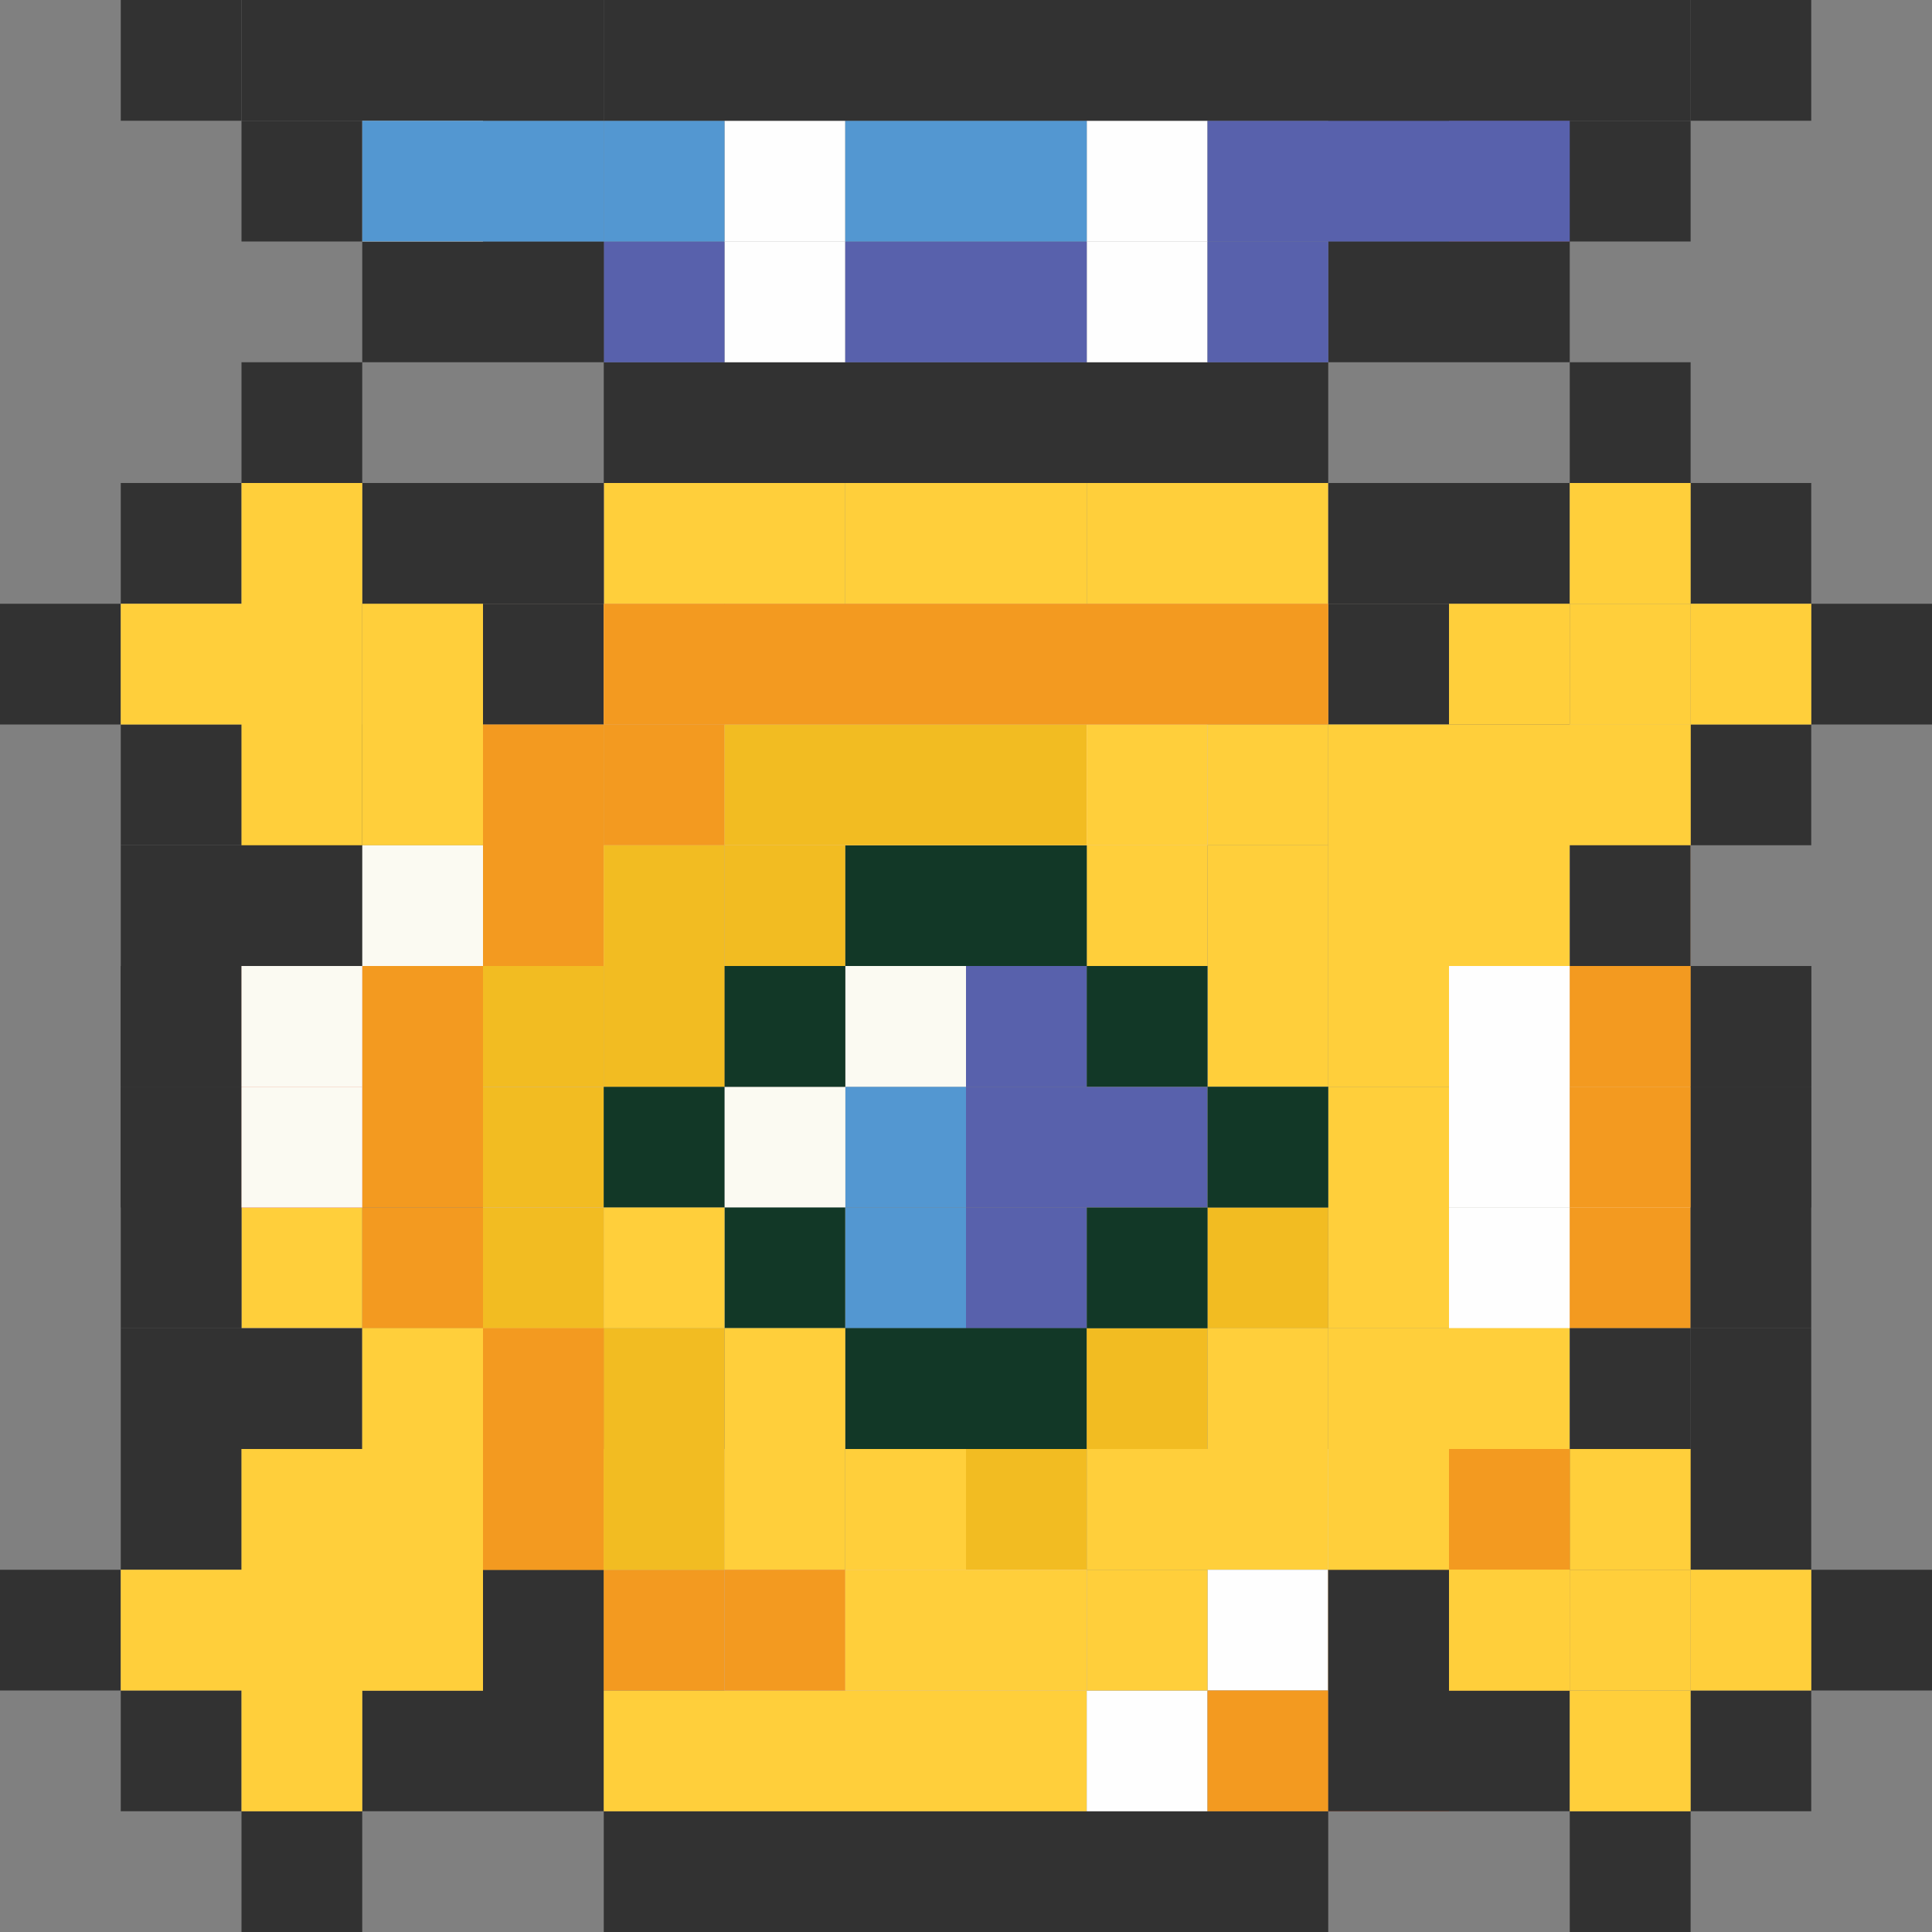 <svg xmlns="http://www.w3.org/2000/svg" width="16" height="16" viewBox="0 0 16 16">
    <rect x="0" y="0" width="16" height="16" fill="#808080" stroke="none"/>
    <g fill="none" fill-rule="evenodd">
        <path fill-rule="nonzero" d="M0 0h16v16H0z"/>
        <path fill="#323232" d="M6 4h1V3H6zM5 4h1V3H5zM7 4h1V3H7zM9 4h1V3H9zM10 4h1V3h-1zM8 4h1V3H8z"/>
        <path fill="#FFCF3B" d="M6 5h1V4H6zM5 5h1V4H5z"/>
        <path fill="#F6C18E" d="M4 5h1.001V4H4z"/>
        <path fill="#323232" d="M6 16h1v-1H6zM5 16h1v-1H5zM7 16h1v-1H7zM9 16h1v-1H9zM10 16h1v-1h-1zM8 16h1v-1H8z"/>
        <path fill="#FFCF3B" d="M7 5h1V4H7zM9 5h1V4H9zM10 5h1V4h-1z"/>
        <path fill="#F6C18E" d="M11 5h1V4h-1z"/>
        <path fill="#323232" d="M11 5h1V4h-1zM12 5h1V4h-1zM13 4h1.001V3H13zM14 5h1V4h-1zM15 6h1V5h-1z"/>
        <path fill="#FFCF3B" d="M8 5h1V4H8z"/>
        <path fill="#F6C18E" d="M6 6h1V5H6z"/>
        <path fill="#323232" d="M4 6h1.001V5H4z"/>
        <path fill="#F6C18E" d="M5 6h1V5H5zM7 6h1V5H7zM9 6h1V5H9zM10 6h1V5h-1zM12 6h1V5h-1z"/>
        <path fill="#323232" d="M11 6h1V5h-1zM12 6h1V5h-1z"/>
        <path fill="#F6C18E" d="M8 6h1V5H8z"/>
        <path fill="#FBFAF2" d="M3 8h1V7H3zM4 8h1.001V7H4z"/>
        <path fill="#FDD7B3" d="M13 7h1.001V6H13zM13 8h1.001V7H13zM13 9h1.001V8H13z"/>
        <path fill="#FBFAF2" d="M3 9h1V8H3z"/>
        <path fill="#FFCF3B" d="M10 9h1V8h-1z"/>
        <path fill="#FBFAF2" d="M2 9h1V8H2z"/>
        <path fill="#F2BC22" d="M4 10h1.001V9H4z"/>
        <path fill="#FDD7B3" d="M4 9h1.001V8H4z"/>
        <path fill="#5397D1" d="M7 10h1V9H7z"/>
        <path fill="#5861AC" d="M8 10h1V9H8zM9 10h1V9H9z"/>
        <path fill="#ADAEAE" d="M10 10h1V9h-1z"/>
        <path fill="#E1E2E2" d="M6 10h1V9H6z"/>
        <path fill="#FBFAF2" d="M6 10h1V9H6z"/>
        <path fill="#544643" d="M6 9h1V8H6z"/>
        <path fill="#F6C18E" d="M4 8h1.001V7H4zM5 7h1V6H5z"/>
        <path fill="#ADAEAE" d="M9 9h1V8H9z"/>
        <path fill="#5861AC" d="M8 9h1V8H8z"/>
        <path fill="#FBFAF2" d="M7 9h1V8H7z"/>
        <path fill="#123827" d="M6 9h1V8H6z"/>
        <path fill="#FFCF3B" d="M10 8h1V7h-1z"/>
        <path fill="#FDD7B3" d="M5 8h1V7H5z"/>
        <path fill="#FFCF3B" d="M9 8h1V7H9z"/>
        <path fill="#123827" d="M8 8h1V7H8zM7 8h1V7H7z"/>
        <path fill="#F2BC22" d="M6 8h1V7H6z"/>
        <path fill="#FFCF3B" d="M10 7h1V6h-1z"/>
        <path fill="#FDD7B3" d="M9 7h1V6H9zM8 7h1V6H8zM7 7h1V6H7zM6 7h1V6H6z"/>
        <path fill="#FBFAF2" d="M2 8h1V7H2z"/>
        <path fill="#D7512A" d="M2 10h1V9H2zM2 9h1V8H2z"/>
        <path fill="#FBFAF2" d="M3 8h1V7H3z"/>
        <path fill="#F39A20" d="M4 8h1.001V7H4zM4 7h1.001V6H4z"/>
        <path fill="#F39A20" d="M5 7h1V6H5z"/>
        <path fill="#FFCF3B" d="M2 11h1v-1H2z"/>
        <path fill="#F39A20" d="M3 10h1V9H3zM3 9h1V8H3z"/>
        <path fill="#FBFAF2" d="M2 10h1V9H2z"/>
        <path fill="#FDD7B3" d="M4 11h1.001v-1H4zM2 12h1v-1.001H2zM2 13h1v-1H2z"/>
        <path fill="#FFCF3B" d="M3 13h1v-1H3z"/>
        <path fill="#FDD7B3" d="M3 14h1v-1H3z"/>
        <path fill="#FFCF3B" d="M4 14h1.001v-1H4z"/>
        <path fill="#323232" d="M4 15h1.001v-1H4zM4 14h1.001v-1H4z"/>
        <path fill="#FFCF3B" d="M5 15h1v-1H5zM6 15h1v-1H6zM7 15h1v-1H7zM8 15h1v-1H8z"/>
        <path fill="#FEFEFE" d="M9 15h1v-1H9z"/>
        <path fill="#5397D1" d="M7 11h1v-1H7z"/>
        <path fill="#5861AC" d="M8 11h1v-1H8z"/>
        <path fill="#ADAEAE" d="M9 11h1v-1H9z"/>
        <path fill="#FFCF3B" d="M11 9h1V8h-1zM11 8h1V7h-1zM11 7h1V6h-1zM12 6h1V5h-1z"/>
        <path fill="#FEFEFE" d="M12 9h1V8h-1zM12 10h1V9h-1z"/>
        <path fill="#FFCF3B" d="M12 8h1V7h-1zM12 7h1V6h-1zM13 7h1.001V6H13zM11 11h1v-1h-1zM11 10h1V9h-1z"/>
        <path fill="#F2BC22" d="M10 11h1v-1h-1z"/>
        <path fill="#E1E2E2" d="M6 11h1v-1H6z"/>
        <path fill="#123827" d="M6 11h1v-1H6z"/>
        <path fill="#FDD7B3" d="M4 12h1.001v-1.001H4z"/>
        <path fill="#123827" d="M7 12h1v-1.001H7zM8 12h1v-1.001H8z"/>
        <path fill="#F2BC22" d="M9 12h1v-1.001H9z"/>
        <path fill="#FFCF3B" d="M6 12h1v-1.001H6z"/>
        <path fill="#F2BC22" d="M5 12h1v-1.001H5z"/>
        <path fill="#FFCF3B" d="M7 13h1v-1H7z"/>
        <path fill="#F2BC22" d="M8 13h1v-1H8z"/>
        <path fill="#FFCF3B" d="M9 13h1v-1H9zM10 13h1v-1h-1zM6 13h1v-1H6z"/>
        <path fill="#FDD7B3" d="M5 13h1v-1H5z"/>
        <path fill="#F39A20" d="M3 12h1v-1.001H3zM4 13h1.001v-1H4zM5 14h1v-1H5z"/>
        <path fill="#D7512A" d="M11 15h1v-1h-1zM12 14h1v-1h-1zM13 13h1.001v-1H13zM2 10h1V9H2z"/>
        <path fill="#F39A20" d="M3 11h1v-1H3z"/>
        <path fill="#F2BC22" d="M4 12h1.001v-1.001H4z"/>
        <path fill="#F2BC22" d="M4 11h1.001v-1H4z"/>
        <path fill="#123827" d="M5 10h1V9H5z"/>
        <path fill="#F2BC22" d="M4 9h1.001V8H4zM5 8h1V7H5z"/>
        <path fill="#F2BC22" d="M5 9h1V8H5z"/>
        <path fill="#FFCF3B" d="M5 11h1v-1H5z"/>
        <path fill="#F2BC22" d="M6 7h1V6H6zM7 7h1V6H7zM8 7h1V6H8z"/>
        <path fill="#FFCF3B" d="M9 7h1V6H9zM5 13h1v-1H5z"/>
        <path fill="#F6C18E" d="M6 14h1v-1H6z"/>
        <path fill="#FBFAF2" d="M12 11h1v-1h-1z"/>
        <path fill="#FFCF3B" d="M11 12h1v-1.001h-1z"/>
        <path fill="#FEFEFE" d="M12 12h1v-1.001h-1zM11 13h1v-1h-1zM10 14h1v-1h-1z"/>
        <path fill="#FFCF3B" d="M9 14h1v-1H9z"/>
        <path fill="#FDD7B3" d="M8 14h1v-1H8zM7 14h1v-1H7z"/>
        <path fill="#F39A20" d="M6 14h1v-1H6z"/>
        <path fill="#FFCF3B" d="M7 14h1v-1H7zM8 14h1v-1H8z"/>
        <path fill="#FEFEFE" d="M12 11h1v-1h-1z"/>
        <path fill="#FDD7B3" d="M13 11h1.001v-1H13zM13 10h1.001V9H13z"/>
        <path fill="#FFCF3B" d="M10 12h1v-1.001h-1z"/>
        <path fill="#FEFEFE" d="M6 3h1V1.999H6z"/>
        <path fill="#5861AC" d="M5 3h1V1.999H5z"/>
        <path fill="#323232" d="M4 3h1.001V1.999H4zM3 3h1V1.999H3zM11 3h1V1.999h-1zM12 3h1V1.999h-1z"/>
        <path fill="#323232" d="M11 2h1V1h-1zM12 2h1V1h-1zM14 1h1V0h-1zM1 1h1V0H1z"/>
        <path fill="#5861AC" d="M7 3h1V1.999H7z"/>
        <path fill="#FEFEFE" d="M9 3h1V1.999H9z"/>
        <path fill="#5861AC" d="M10 3h1V1.999h-1zM8 3h1V1.999H8z"/>
        <path fill="#FEFEFE" d="M6 2h1V1H6z"/>
        <path fill="#5397D1" d="M5 2h1V1H5z"/>
        <path fill="#5397D1" d="M4 2h1.001V1H4z"/>
        <path fill="#F6C18E" d="M3 2h1V1H3z"/>
        <path fill="#5397D1" d="M7 2h1V1H7z"/>
        <path fill="#FEFEFE" d="M9 2h1V1H9z"/>
        <path fill="#5861AC" d="M10 2h1V1h-1zM11 2h1V1h-1z"/>
        <path fill="#D7512A" d="M12 2h1V1h-1z"/>
        <path fill="#5397D1" d="M8 2h1V1H8z"/>
        <path fill="#323232" d="M5 1h1V0H5zM6 1h1V0H6zM7 1h1V0H7z"/>
        <path fill="#323232" d="M4 1h1.001V0H4zM3 1h1V0H3zM2 1h1V0H2zM11 1h1V0h-1zM12 1h1V0h-1zM13 1h1.001V0H13zM10 1h1V0h-1zM8 1h1V0H8zM9 1h1V0H9z"/>
        <path fill="#F39A20" d="M6 6h1V5H6zM5 6h1V5H5zM8 6h1V5H8zM9 6h1V5H9zM10 6h1V5h-1zM7 6h1V5H7z"/>
        <path fill="#323232" d="M1 9h1V8H1zM2 13h1v-1H2z"/>
        <path fill="#323232" d="M1 9h1V8H1zM1 8h1V7H1zM2 8h1V7H2zM2 7h1V6H2zM3 6h1V5H3zM4 5h1.001V4H4z"/>
        <path fill="#FBFAF2" d="M2 9h1V8H2z"/>
        <path fill="#323232" d="M1 10h1V9H1z"/>
        <path fill="#323232" d="M1 10h1V9H1zM1 11h1v-1H1z"/>
        <path fill="#323232" d="M1 12h1v-1.001H1zM1 13h1v-1H1zM2 12h1v-1.001H2z"/>
        <path fill="#FBFAF2" d="M2 10h1V9H2z"/>
        <path fill="#323232" d="M14 9h1V8h-1zM13 13h1.001v-1H13z"/>
        <path fill="#323232" d="M14 9h1V8h-1zM14 7h1V6h-1z"/>
        <path fill="#FFCF3B" d="M13 7h1.001V6H13zM13 5h1.001V4H13zM14 6h1V5h-1z"/>
        <path fill="#FFCF3B" d="M13 6h1.001V5H13z"/>
        <path fill="#323232" d="M3 5h1V4H3zM2 4h1V3H2zM1 5h1V4H1zM0 6h1V5H0z"/>
        <path fill="#FFCF3B" d="M3 6h1V5H3zM3 7h1V6H3z"/>
        <path fill="#323232" d="M1 7h1V6H1z"/>
        <path fill="#FFCF3B" d="M2 7h1V6H2zM2 5h1V4H2zM1 6h1V5H1zM2 6h1V5H2z"/>
        <path fill="#323232" d="M12 15h1v-1h-1zM13 16h1.001v-1H13zM14 15h1v-1h-1zM15 14h1v-1h-1zM11 14h1v-1h-1z"/>
        <path fill="#FFCF3B" d="M3 12h1v-1.001H3z"/>
        <path fill="#F39A20" d="M4 13h1.001v-1H4zM4 12h1.001v-1.001H4z"/>
        <path fill="#FFCF3B" d="M11 13h1v-1h-1zM12 14h1v-1h-1zM12 12h1v-1.001h-1zM12 13h1v-1h-1z"/>
        <path fill="#323232" d="M14 13h1v-1h-1z"/>
        <path fill="#FFCF3B" d="M13 13h1.001v-1H13zM13 15h1.001v-1H13zM14 14h1v-1h-1z"/>
        <path fill="#FFCF3B" d="M13 14h1.001v-1H13z"/>
        <path fill="#323232" d="M3 15h1v-1H3zM2 16h1v-1H2zM1 15h1v-1H1zM0 14h1v-1H0z"/>
        <path fill="#FFCF3B" d="M3 14h1v-1H3zM3 13h1v-1H3zM2 13h1v-1H2zM2 15h1v-1H2zM1 14h1v-1H1zM2 14h1v-1H2z"/>
        <path fill="#323232" d="M13 8h1.001V7H13z"/>
        <path fill="#F39A20" d="M13 11h1.001v-1H13zM13 9h1.001V8H13z"/>
        <path fill="#323232" d="M14 10h1V9h-1z"/>
        <path fill="#323232" d="M14 10h1V9h-1zM14 11h1v-1h-1z"/>
        <path fill="#323232" d="M14 12h1v-1.001h-1z"/>
        <path fill="#323232" d="M13 12h1.001v-1.001H13z"/>
        <path fill="#F39A20" d="M12 13h1v-1h-1zM11 14h1v-1h-1zM10 15h1v-1h-1zM13 10h1.001V9H13z"/>
        <path fill="#323232" d="M2 2h1V1H2z"/>
        <path fill="#5397D1" d="M3 2h1V1H3z"/>
        <path fill="#323232" d="M12 2h1V1h-1zM13 2h1.001V1H13z"/>
        <path fill="#5861AC" d="M12 2h1V1h-1z"/>
        <path fill="#FFCF3B" d="M3 14h1v-1H3zM12 14h1v-1h-1z"/>
        <path fill="#323232" d="M11 15h1v-1h-1zM11 14h1v-1h-1z"/>
        <path fill="#123827" d="M9 9h1V8H9zM9 11h1v-1H9zM10 10h1V9h-1z"/>
        <path fill="#FFCF3B" d="M11 13h1v-1h-1z"/>
        <path fill="#F2BC22" d="M5 13h1v-1H5z"/>
    </g>
</svg>
